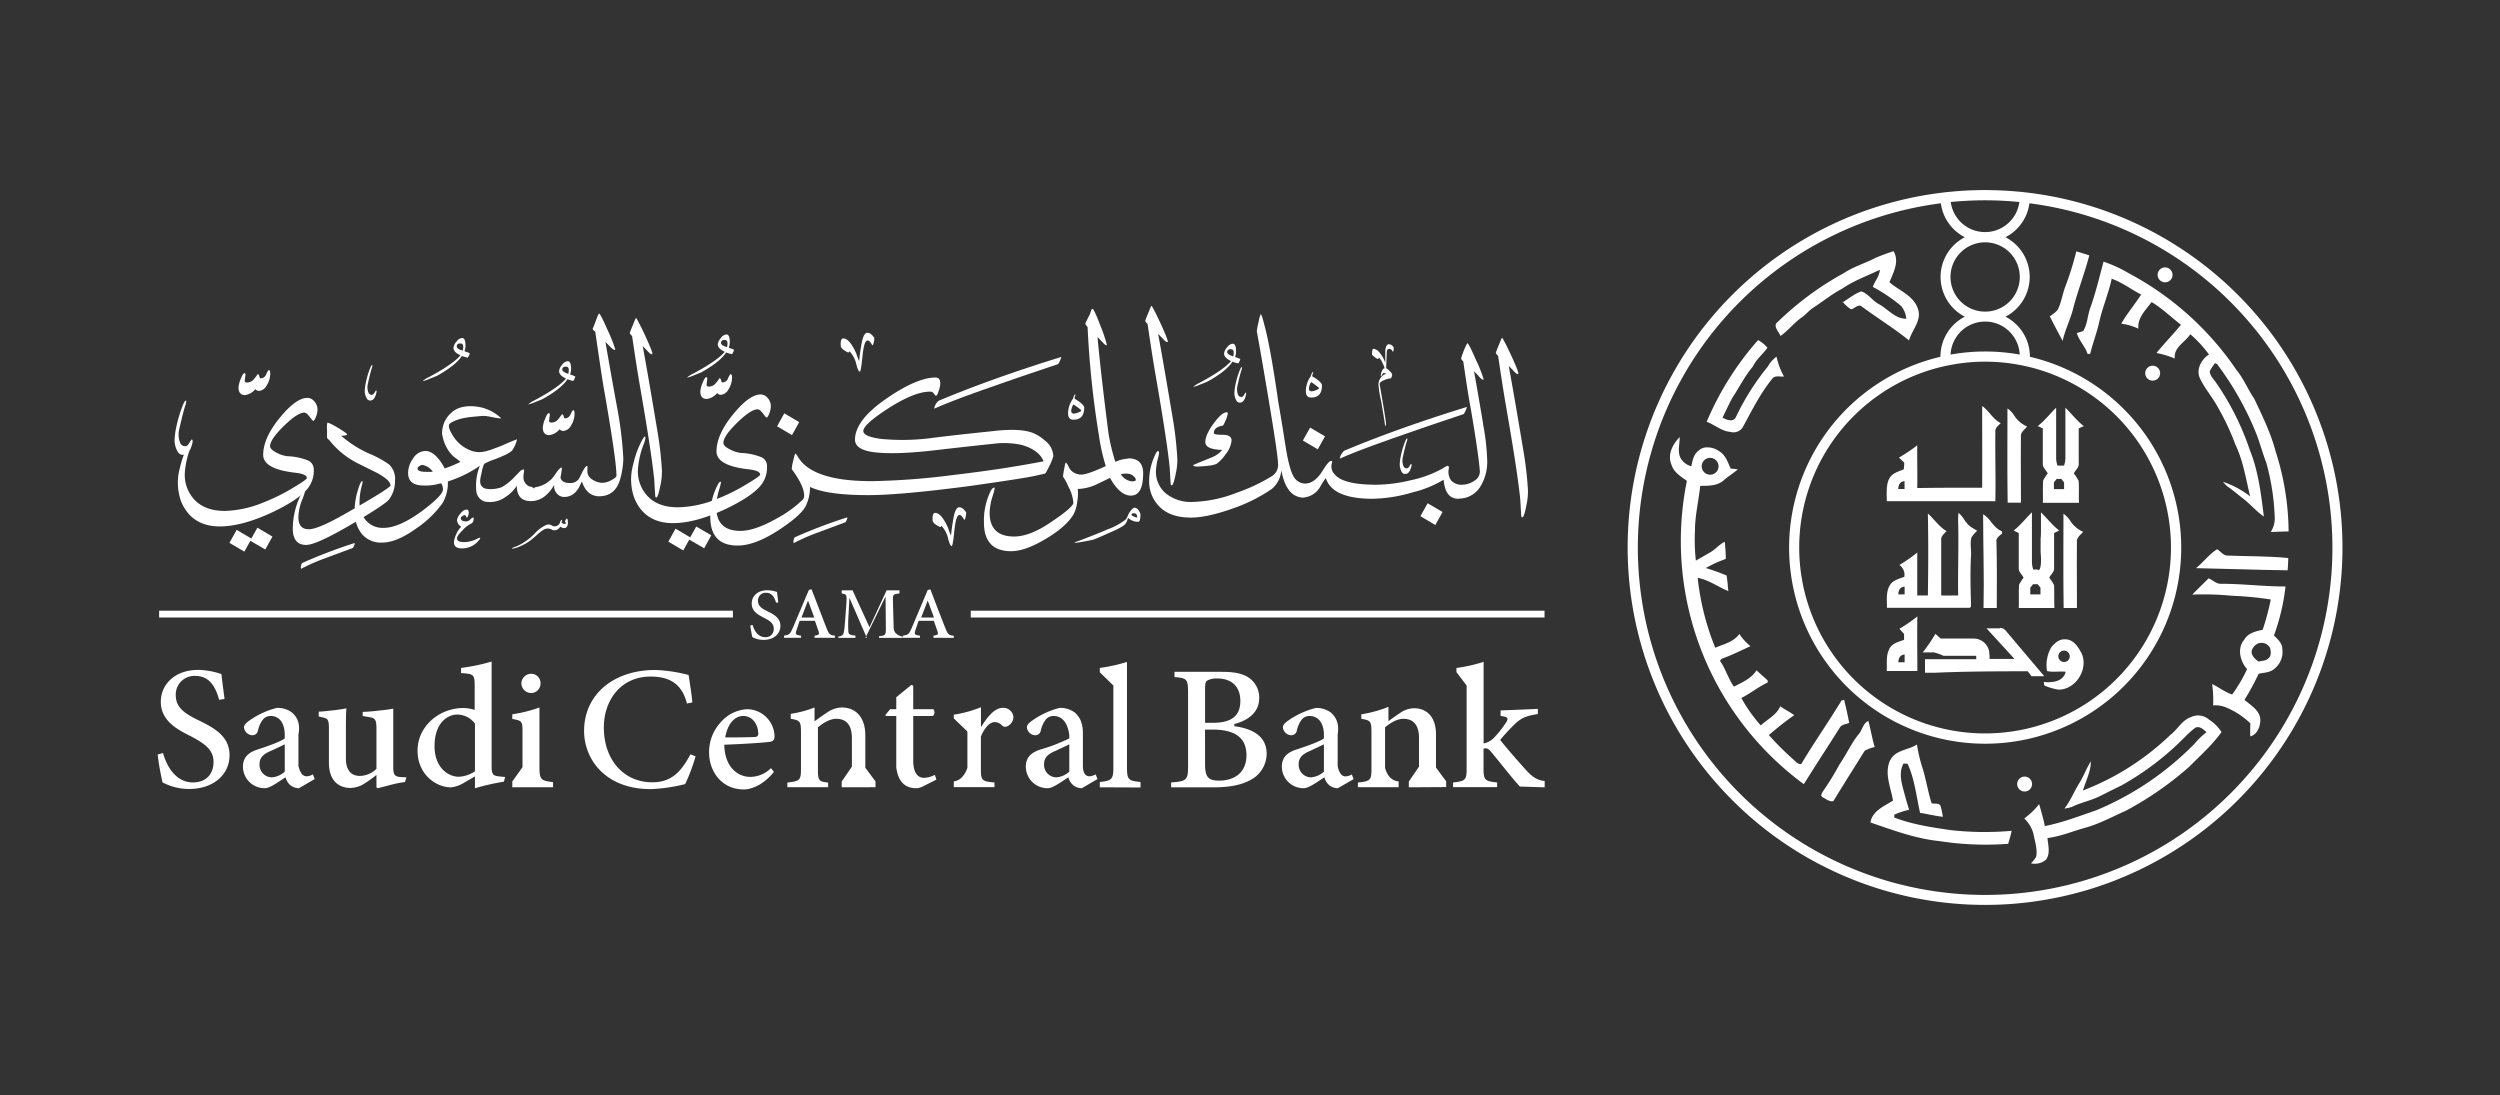<svg id="Layer_1" data-name="Layer 1" xmlns="http://www.w3.org/2000/svg" viewBox="0 0 671 294"><rect x="0" y="0" width="671" height="294" fill="#333333" stroke="none"/><defs><style>.cls-1{fill:#fff;}</style></defs><path class="cls-1" d="M58.82,187.84c-.83-3-2.31-6.42-6.35-6.42a5,5,0,0,0-5.3,5.11c0,3.3,2.21,4.91,6.13,6.8,4.08,2,8.31,4.2,8.31,9.37s-4.3,9.06-10.84,9.06A15,15,0,0,1,46,211a16.06,16.06,0,0,1-2.37-1,71.61,71.61,0,0,1-1.32-7.48l1.45-.41c.8,3,3.14,7.89,8,7.89,3.5,0,5.55-2.15,5.55-5.52s-2.56-5-6.22-6.94c-3.34-1.67-7.93-4-7.93-9.17,0-4.69,3.79-8.57,10.05-8.57a20.44,20.44,0,0,1,6.22,1.12c.19,1.67.42,3.59.84,6.67"/><path class="cls-1" d="M177.66,126.61a16.37,16.37,0,0,1-.39,3.56c-.43,2.24-.81,3.36-1.12,3.36s-.29-.46-.35-1.39c-.12-2-.19-3.09-.19-3.33q-.74-7.25-3.71-24.4-.85-4.75-2.25-14.23c-.46-.41-.66-.72-.58-.93.19-.56.53-1.39,1-2.51.35-.93.58-1.39.66-1.39s.92,1.48,2.32,4.48c1.54,3.33,2.22,5.07,2,5.22s-.6-.12-1.2-.77c-.18-.2-.62-.66-1.35-1.39q1.34,7.13,3.94,22.77a94.57,94.57,0,0,1,1.24,11"/><path class="cls-1" d="M106,128.75a8,8,0,0,1-1.74,5.49q-1.31,1.39-9.74,6.38c-6.38,3.75-10.5,5.64-12.34,5.64-2.4,0-3.6-1.48-3.6-4.48a21.11,21.11,0,0,1,1.9-8.43c.62-1.43,1-2.17,1.28-2.13s.15.91-.58,2.73a13.48,13.48,0,0,0-1.09,4.89c0,2.13.93,3.21,2.79,3.21s5.57-1.68,11.37-5.07c7-4,10.55-6.26,10.55-6.69,0-.94-1.16-2-3.52-3.32l-5.45-2.71A22.78,22.78,0,0,1,88.28,118c-.12,0-.29-.18-.5-.47,0-.12,0-.81,0-2.09a7,7,0,0,1,.08-2c.31,0,1.27.43,2.94,1.44s2.43,1.58,2.35,1.77-.58.27-1.58.31A29.68,29.68,0,0,0,99,121.71a27.64,27.64,0,0,1,5.42,2.94,5.3,5.3,0,0,1,1.62,4.1"/><path class="cls-1" d="M51.5,119.44c-.5,1.75-1.27,2.63-2.35,2.63a1.51,1.51,0,0,1-1.35-.67,6,6,0,0,1-.94-3.24,18.6,18.6,0,0,1,.43-3.41,34.61,34.61,0,0,1,1.79-6c.33-.82.6-1.22.79-1.22s.11.12.11.27a3.58,3.58,0,0,1-.29,1.17q-.52,1.62-1.55,6.1a6.06,6.06,0,0,0,.22,3.79,1.39,1.39,0,0,0,1.28.9,1.09,1.09,0,0,0,.85-.4c.13-.19.34-.49.61-.9s.25-.49.33-.49c.33,0,.37.49.07,1.5m33.72-9.58a5.26,5.26,0,0,1-.43,2c-.27.69-.5,1.06-.69,1.06s-.43-.37-1-1.1-1-1.11-1.45-1.11c-1.16,0-3,1.18-5.45,3.58s-3.71,4.2-3.71,5.44c0,.57.6,1.18,1.81,1.77a7.71,7.71,0,0,0,3,.93,15.84,15.84,0,0,1,5.53,1.2A2.61,2.61,0,0,1,84.22,126a7.71,7.71,0,0,1-1.55,5q-2.51,3.19-9.83,6.61c-5.29,2.44-9.91,3.68-13.84,3.68-5.06,0-8.55-2.25-10.4-6.73a14.87,14.87,0,0,1-.31-9,26.08,26.08,0,0,1,2.05-5.77c.62-1.23,1-1.81,1.2-1.73s.09.73-.35,2a22.58,22.58,0,0,0-1.59,7A9.72,9.72,0,0,0,52.08,134q2.84,3.13,8.24,3.13a28.59,28.59,0,0,0,10.2-2.2,51.51,51.51,0,0,0,8.36-4.14c2.32-1.39,3.48-2.21,3.48-2.48,0-.71-1-1.2-3.14-1.43q-8.58-1-8.58-4.79c0-3,1.49-6.35,4.49-10,2.88-3.52,5.33-5.3,7.38-5.3a2.42,2.42,0,0,1,1.9,1,3.23,3.23,0,0,1,.81,2.19M73.13,144l-1.93,3.48-4-2.32-1.62,2.9-4-2.36,1.94-3.48,3.94,2.32,1.63-2.9,4,2.36"/><path class="cls-1" d="M113.93,126.65c-1.24-.08-1.86-.39-1.86-.89a.88.88,0,0,1,.49-.66,1.6,1.6,0,0,1,.79-.31,4.28,4.28,0,0,1,2.82,1.82,13.35,13.35,0,0,1-2.24,0M165.75,110q-1.69-9.13-3.25-18.22l1.35,1.36c.66.62,1.05.87,1.2.77a.24.24,0,0,0,.08-.15,36.72,36.72,0,0,0-2-5.07q-2-4.53-2.32-4.53c-.12,0-.35.49-.7,1.43-.43,1.13-.73,2-1,2.56-.11.21.12.5.66.85q1.37,9.51,2.13,14.27,3.56,20.19,3.56,24.4c0,.31-.45.72-1.34,1.18a5.11,5.11,0,0,1-2.28.72,3.43,3.43,0,0,1-.56,0,5,5,0,0,1-2.28-.85,2.9,2.9,0,0,1-1-.95,2.47,2.47,0,0,1-.34-1.41q0-.34,0-.6a2.69,2.69,0,0,0,0-.68c-.28-.11-.7.39-1.28,1.43-.31.7-.66,1.39-1,2a2.73,2.73,0,0,1-2.56,1.12c-1.38,0-2.18-.53-2.38-1.46.1-.69.28-1.37.32-2.07.08-.37.07-.57-.07-.6s-.65.32-1.2,1.12-.94,1.36-1.32,1.83a4.59,4.59,0,0,1-.41.36,7.58,7.58,0,0,1-3.84,1.92.56.56,0,0,0-.56.37h-.07a1.44,1.44,0,0,0-.89-.48l-.28-.05a2.65,2.65,0,0,1-1.63-2.45,9,9,0,0,1,.15-1.5c.06-.37,0-.58-.15-.62s-.49.12-.89.46l-1.45,1.5-.65.67c-.27.24-.54.49-.82.72s-.42.35-.64.51a10.88,10.88,0,0,1-1.15.76,3.14,3.14,0,0,1-.81.33,9.31,9.31,0,0,1-2.29.33,7.61,7.61,0,0,1-1.35-.11,1.89,1.89,0,0,1-1.55-1.67,5.31,5.31,0,0,1,.15-1.6c.19-.78.31-1.58.53-2.35a6.74,6.74,0,0,1,.39-1.06,17.86,17.86,0,0,1,2.41-1.07,32.11,32.11,0,0,0,3-1.22,8.77,8.77,0,0,0,1.92-1.12,2.13,2.13,0,0,0,.41-.56,8.08,8.08,0,0,0,1.07-2.6c-2,.66-3.82,1.7-5.81,2.34a18.57,18.57,0,0,1-2.79.91l-.05,0a6.15,6.15,0,0,1-3.45-.14,9.56,9.56,0,0,1-5.35-4.51c-.14-.23-.28-.47-.41-.71-.3-.69-.8-1.73,0-2.26,2.4-1.49,5.33-1.62,8.07-1.87,1.9-.25,3.69.62,5.57.62a11.62,11.62,0,0,0-6.71-3.18c-2.35-.29-5,0-6.74,1.7a7.2,7.2,0,0,0-2.42,4.89,3.17,3.17,0,0,0,0,.87,11.74,11.74,0,0,0,.65,2.37,9.67,9.67,0,0,0,.64,1.34,9,9,0,0,0,1.6,2.09c.65.55,1.37,1,2,1.59a32.85,32.85,0,0,1-4.21,1.76,14.33,14.33,0,0,0-1-1.69c-1.3-1.9-2.63-2.89-4-3a4,4,0,0,0-3.48,2,6.72,6.72,0,0,0-1.35,3.9q0,3.38,4.18,3.37a14.13,14.13,0,0,0,4.68-.62,2.93,2.93,0,0,1,.5,1.7c0,1.05-1.86,2.94-5.57,5.73-4.08,3-7.54,4.56-10.36,4.56a5.93,5.93,0,0,1-4.74-2,7.41,7.41,0,0,1-1.72-5,15.74,15.74,0,0,1,.43-3.56c.28-1.2.42-1.78.42-1.78s0-.17-.08-.19c-.31-.08-.73.75-1.23,2.47a18.72,18.72,0,0,0-.86,5.5,9.53,9.53,0,0,0,1.78,6,6.66,6.66,0,0,0,5.61,2.51q3.91,0,9.2-3.83a27.45,27.45,0,0,0,7-6.76,10.55,10.55,0,0,0,1.43-5.82,31.67,31.67,0,0,0,8.6-4.21,14.44,14.44,0,0,0-.92,7.17,3.37,3.37,0,0,0,2.08,2.4,7,7,0,0,0,4.62-.54,4.34,4.34,0,0,0,1-.6,9.53,9.53,0,0,0,3.13-3.08c0,2.77,1.27,4.14,3.78,4.14s4.57-1.46,6.27-4.37a2.87,2.87,0,0,0,.64,2.26,2.59,2.59,0,0,0,1.23.87,2.63,2.63,0,0,0,.8.12c2.13,0,3.67-1.37,4.68-4.1.06,0,.19.27.38.76v0a7.07,7.07,0,0,0,.82,1.43,4.28,4.28,0,0,0,3.48,1.73s0,0,0,.5h0c0-.49,0-.5,0-.5,3,0,4.89-1.64,5.73-4.83a21.72,21.72,0,0,0,.78-5.3A101.44,101.44,0,0,0,165.75,110"/><path class="cls-1" d="M100.93,105.78c-.32,1.14-.83,1.72-1.53,1.72a1,1,0,0,1-.88-.44,3.94,3.94,0,0,1-.62-2.12,11.38,11.38,0,0,1,.29-2.23,21.62,21.62,0,0,1,1.17-3.94c.21-.53.39-.8.51-.8s.07.08.07.18a2.48,2.48,0,0,1-.18.76q-.35,1.07-1,4a4,4,0,0,0,.14,2.48.92.92,0,0,0,.84.58.68.68,0,0,0,.55-.26l.41-.58c.08-.22.16-.32.21-.32.21,0,.24.32,0,1"/><path class="cls-1" d="M95.18,145.75c.07.12,0,.37-.14.74a1.69,1.69,0,0,1-.38.6l-7.22,2.68a52.63,52.63,0,0,0-6.63,2.91,1.56,1.56,0,0,1,0-.88,1.16,1.16,0,0,1,.3-.69,135.39,135.39,0,0,1,14.07-5.36"/><path class="cls-1" d="M126.07,94.86a2.13,2.13,0,0,1-.25.65c-.17.32-.26.48-.31.48a6.83,6.83,0,0,1-1.54-.46c-1.07,1.67-3.29,3.45-6.63,5.31-.28.14-1,.42-2.11.86a8.41,8.41,0,0,1-1.8.6,7.48,7.48,0,0,1,1.76-1.13c4.16-2.22,7-4.16,8.4-5.81-1.24-.56-1.88-1.24-1.88-2a2.93,2.93,0,0,1,.8-1.65,2.11,2.11,0,0,1,1.52-1c.6,0,.91.67.91,2a4.61,4.61,0,0,1-.28,1.57q1.41.45,1.41.57m-1.88-.74c.31-1.28.11-1.93-.6-1.93s-1,.27-1,.8.53.76,1.57,1.13"/><path class="cls-1" d="M154.4,101.11a2,2,0,0,1-.24.64c-.17.32-.27.49-.31.49a6.42,6.42,0,0,1-1.54-.47c-1.07,1.68-3.29,3.45-6.63,5.31-.28.14-1,.43-2.11.87a8.68,8.68,0,0,1-1.8.59,7.48,7.48,0,0,1,1.76-1.13c4.16-2.21,7-4.16,8.39-5.81-1.23-.56-1.86-1.24-1.86-2a2.89,2.89,0,0,1,.79-1.66,2.13,2.13,0,0,1,1.52-1c.6,0,.91.68.91,2a4.61,4.61,0,0,1-.28,1.57c.94.3,1.4.5,1.4.58m-1.87-.75c.31-1.28.11-1.93-.61-1.93s-1,.27-1,.81c0,.38.53.75,1.57,1.12"/><path class="cls-1" d="M152.43,140.24c0,1-.37,1.5-1.1,1.5a1.05,1.05,0,0,1-.75-.3c-.11-.09-.22-.07-.32.08a1.69,1.69,0,0,1-1.5.8,1.06,1.06,0,0,1-.65-.18,2.26,2.26,0,0,0-2.17,0,13,13,0,0,0-1.94,1.55L142.45,145a13.12,13.12,0,0,1-3,1.69,7,7,0,0,1-1.9.57c-.08,0-.14,0-.14-.09a1.76,1.76,0,0,1,.49-.26,14.83,14.83,0,0,0,1.81-.8,16.14,16.14,0,0,0,3.71-2.82,9.74,9.74,0,0,1,2.82-2.21,1.72,1.72,0,0,1,1.82-.08,1.19,1.19,0,0,0,.74.26,1.5,1.5,0,0,0,1.51-1.06c.13-.43.31-.66.52-.66.06,0,.08.07,0,.22-.09.32-.11.5,0,.57a.77.77,0,0,0,.89.23c.26-.06.29-.18.08-.36s-.18-.22-.08-.4c.17-.41.28-.61.34-.61.24,0,.36.33.36,1"/><path class="cls-1" d="M72.53,100.07a5.9,5.9,0,0,1-1,3.46,2.57,2.57,0,0,1-2,1.39,1.3,1.3,0,0,1-1-.48,4.32,4.32,0,0,1-2.75,1.6c-1.17,0-1.76-.68-1.76-2.05a7,7,0,0,1,.59-2.28c.39-1,.72-1.55,1-1.55s.31.21.25.64c-.11.93-.17,1.41-.17,1.41,0,.3.23.46.71.46a2.42,2.42,0,0,0,1.91-1.12,5.38,5.38,0,0,0,.8-1.11c.25,0,.42.18.5.56s.19.55.37.55a1.64,1.64,0,0,0,1.48-1.11,4.74,4.74,0,0,1,.64-1.12c.27,0,.41.25.41.75"/><path class="cls-1" d="M154.21,110.82a5.93,5.93,0,0,1-1,3.47,2.53,2.53,0,0,1-2,1.38,1.29,1.29,0,0,1-1-.47,4.4,4.4,0,0,1-2.76,1.59c-1.16,0-1.76-.68-1.76-2.05a6.86,6.86,0,0,1,.6-2.28c.38-1,.71-1.55,1-1.55s.31.21.25.64c-.11.93-.17,1.41-.17,1.41,0,.3.23.46.71.46A2.44,2.44,0,0,0,150,112.3c.58-.73.85-1.12.79-1.12.25,0,.42.19.5.57s.19.55.37.55a1.66,1.66,0,0,0,1.49-1.12,4.58,4.58,0,0,1,.63-1.11c.27,0,.41.25.41.75"/><path class="cls-1" d="M128.7,144.8a5.77,5.77,0,0,1-4.78,2.39c-1.39,0-2.09-.58-2.09-1.64a6,6,0,0,1,.63-2.17,5.66,5.66,0,0,1,1.34-2,2.35,2.35,0,0,1-1.15-1.7,3.32,3.32,0,0,1,.88-1.79c.6-.74,1.14-1.12,1.65-1.12s.63.31.63.94a2.26,2.26,0,0,1-.18.77c-.11.29-.23.46-.34.46a.47.47,0,0,1-.17-.27.47.47,0,0,0-.46-.41,1.22,1.22,0,0,0-.58.28c-.26.17-.41.35-.41.53,0,.58.54.88,1.62.88a2,2,0,0,0,1-.6c.31-.31.55-.46.75-.41s.1.36-.06,1.09a1.42,1.42,0,0,1-.57.54,7,7,0,0,0-2.31,1.83c-1,.95-1.44,1.65-1.44,2.11,0,.66.65,1,2,1a8.39,8.39,0,0,0,3.74-1.08c.23-.08.38-.11.46-.06s0,.23-.16.46"/><path class="cls-1" d="M316,123.35a16.19,16.19,0,0,1-.38,3.55c-.43,2.25-.81,3.37-1.13,3.37s-.29-.47-.34-1.39c-.12-2-.2-3.1-.2-3.33q-.72-7.24-3.71-24.4c-.56-3.18-1.31-7.91-2.24-14.23-.47-.41-.66-.72-.58-.93.19-.56.52-1.4,1-2.52.34-.92.57-1.39.65-1.39s.93,1.49,2.32,4.49q2.32,5,2,5.22c-.19.11-.6-.12-1.19-.78-.18-.19-.62-.65-1.36-1.39q1.33,7.14,3.95,22.78A93.56,93.56,0,0,1,316,123.35"/><path class="cls-1" d="M303.84,129.2a4,4,0,0,1-3-1.9,4.68,4.68,0,0,1,2.32-.08,2.27,2.27,0,0,1,1.12.62,1.49,1.49,0,0,1,.58.93c0,.29-.33.43-1,.43m-1-6.11a9.68,9.68,0,0,0-3.5.87,53.08,53.08,0,0,1-1.85-7.72q-2.06-16.12-2.94-25.8c.7.74,1.13,1.17,1.28,1.32.58.7,1,1,1.2.89v-.23a40.52,40.52,0,0,0-1.7-5c-1.14-3-1.86-4.53-2.13-4.53s-.35.49-.69,1.43c-.31.59-.72,1.4-1.2,2.44-.06.24.15.56.58,1a251,251,0,0,0,3.05,29.16,52.75,52.75,0,0,0,1.83,8.18v0c-3.31,1.53-5.49,2.28-6.57,2.28a1.27,1.27,0,0,0-.28,0,4,4,0,0,1-2.35-1,4.07,4.07,0,0,1-.85-1.28c-.31-.61-.54-.92-.66-.92s-.27.58-.46,1.74a19.56,19.56,0,0,0-.31,2,13.5,13.5,0,0,1,1.39,2.57,10.88,10.88,0,0,1,1.39,4.46c0,.76-2,2.52-6.11,5.26Q276.4,144,272.2,144c-4.39,0-6.58-2.13-6.58-6.35a15.62,15.62,0,0,1,.81-4.52,12.8,12.8,0,0,0,.55-2.2c-.27-.16-.58.07-1,.69a18,18,0,0,0-1.89,8.58c0,5.17,2.43,7.74,7.3,7.74,2.54,0,5.65-1.12,9.32-3.32s6.06-4.3,7.39-6.5a9,9,0,0,0,1-3.31,12.43,12.43,0,0,0,.17-3.57,12.86,12.86,0,0,0,4.79-1.11l3.87-1.86q2.64,4.75,5.61,4.75c2.2,0,3.28-2,3.28-6,0-2.67-1.35-4-4-4"/><path class="cls-1" d="M214.5,113.3l-4-2.36-1.93,3.48,4,2.36Z"/><path class="cls-1" d="M280.54,118.34a10.55,10.55,0,0,0-3.48-2.2c-2.33-.85-6-1-11-.38q-11.13,1.15-16.7,1.89a60.46,60.46,0,0,1-12.92.15c-3.15-.42-4.72-1.12-4.72-2.12s1.59-2.56,4.72-4.76q8.44-5.81,13.15-5.8a1.08,1.08,0,0,1,.89.31,5.18,5.18,0,0,0,.7.81c.23,0,.5-.44.77-1.32a6.88,6.88,0,0,0,.42-2c0-1.07-.42-1.59-1.27-1.59q-5,0-13.23,5.68c-5.61,3.87-8.39,7.55-8.39,11,0,1.85,1.82,3,5.41,3.4s8.53.27,15.13-.46q11.94-1.37,16.47-1.82a22.24,22.24,0,0,1,7.81.31c3.08.91,5,2.36,5.8,4.37q-11,2.14-24.52,3.71A192,192,0,0,1,234,129.14h-.1q-15.87,0-19.72-6.5c-.37-.6-.6-.89-.7-.89s-.31.68-.6,2a9.82,9.82,0,0,0-.37,2.18c2.23,3,3.33,5.34,3.33,7.12a1.5,1.5,0,0,1-.46,1.12,30.54,30.54,0,0,1-6.5,4.76c-4.14,2.38-7.5,3.56-10.13,3.56-4.33,0-6.5-2.13-6.5-6.35a17.7,17.7,0,0,1,.7-4.52,12.65,12.65,0,0,0,.58-2.28c-.3-.12-.58.15-.89.77a17.56,17.56,0,0,0-2,8.59c0,5.16,2.46,7.73,7.35,7.73q4.76,0,11.41-4.41c4-2.67,6.31-4.83,7-6.49a11.53,11.53,0,0,0,1-4.84q4.6,2.21,15.66,2.2h0q8.67,0,27.11-2.43c10.28-1.45,16.34-2.4,18.14-2.86.75-.16,1.46-.31,2.12-.47.16,0,.58-.73,1.28-2.18a13.81,13.81,0,0,0,1-2.5,5.51,5.51,0,0,0-2.16-4.14"/><path class="cls-1" d="M190.91,143.68,189,147.16,185,144.84l-1.62,2.9-4-2.36,1.93-3.48,3.94,2.32,1.63-2.9"/><path class="cls-1" d="M206.89,109a5.39,5.39,0,0,1-.42,2c-.27.7-.51,1.06-.7,1.06s-.42-.36-1-1.1-1-1.1-1.45-1.1c-1.16,0-3,1.18-5.45,3.58s-3.71,4.19-3.71,5.43c0,.58.6,1.18,1.82,1.78a8,8,0,0,0,3,.93,15.78,15.78,0,0,1,5.53,1.2,2.6,2.6,0,0,1,1.36,2.35,7.76,7.76,0,0,1-1.55,5c-1.66,2.12-5,4.33-9.83,6.61-5.29,2.43-9.91,3.67-13.84,3.67-5.06,0-8.55-2.24-10.4-6.73a14.87,14.87,0,0,1-.31-9,25.82,25.82,0,0,1,2-5.76c.62-1.24,1-1.82,1.2-1.74s.1.73-.35,2a22.85,22.85,0,0,0-1.58,7,9.73,9.73,0,0,0,2.47,6.84q2.83,3.13,8.24,3.14A28.72,28.72,0,0,0,192.2,134a50.22,50.22,0,0,0,8.35-4.14c2.32-1.39,3.48-2.2,3.48-2.47,0-.72-1.05-1.2-3.13-1.43-5.73-.64-8.59-2.25-8.59-4.8,0-3,1.49-6.34,4.49-10,2.88-3.51,5.33-5.29,7.38-5.29a2.42,2.42,0,0,1,1.9,1,3.2,3.2,0,0,1,.81,2.18"/><path class="cls-1" d="M284.84,95.84a4.28,4.28,0,0,1-.36,1q-.37.85-.6.93c-6.95,2.33-12.46,4.2-16.53,5.65q-11.6,4-16.58,6.27a2.37,2.37,0,0,1,.43-1.26,2.88,2.88,0,0,1,.79-.89q14.31-6,32.85-11.73"/><path class="cls-1" d="M227.4,138.86c.06.11,0,.37-.15.74a1.61,1.61,0,0,1-.38.59l-7.22,2.69a51.18,51.18,0,0,0-6.62,2.9,1.47,1.47,0,0,1,0-.88,1.28,1.28,0,0,1,.29-.69,135.62,135.62,0,0,1,14.08-5.35"/><path class="cls-1" d="M306.07,138.48c0,1-.19,1.57-.57,1.57a4.08,4.08,0,0,1-2.75-1.05,4,4,0,0,1-.77,1.7q-.74.84-4.71,2.51c-2.18,1-3.47,1.52-3.89,1.65-1.76.38-3.29.65-4.57.82h-.29c-.06,0-.09-.06,0-.1s.08-.11.26-.15c.46-.13,1.67-.59,3.65-1.37q3.36-1.31,4.89-2a17.81,17.81,0,0,0,4.63-2.47,2.79,2.79,0,0,0,.69-1,4.37,4.37,0,0,1,.84-1.51c.41-.54.77-.81,1.07-.81a1.35,1.35,0,0,1,1.06.71,2.42,2.42,0,0,1,.51,1.45m-.9.49c0-.77-.28-1.16-.83-1.16s-.69.16-.69.47c0,.06.18.19.55.37a3.13,3.13,0,0,0,1,.32"/><path class="cls-1" d="M197,93.92a1.81,1.81,0,0,1-.25.65q-.24.48-.3.48a6.83,6.83,0,0,1-1.54-.46c-1.07,1.67-3.29,3.45-6.63,5.31-.28.14-1,.42-2.11.87a8.68,8.68,0,0,1-1.8.59,7.48,7.48,0,0,1,1.76-1.13c4.15-2.22,7-4.16,8.4-5.81-1.24-.56-1.88-1.24-1.88-2a2.93,2.93,0,0,1,.8-1.65,2.1,2.1,0,0,1,1.52-1c.6,0,.9.67.9,2a4.59,4.59,0,0,1-.27,1.57c.93.3,1.4.49,1.4.57m-1.87-.74c.3-1.28.11-1.93-.6-1.93s-1,.27-1,.8.52.76,1.57,1.13"/><path class="cls-1" d="M196.48,101.12a5.92,5.92,0,0,1-1,3.46,2.57,2.57,0,0,1-2,1.39,1.28,1.28,0,0,1-1-.48,4.33,4.33,0,0,1-2.76,1.59c-1.16,0-1.75-.68-1.75-2a6.94,6.94,0,0,1,.59-2.27c.39-1,.72-1.55,1-1.55s.31.2.25.63c-.11.94-.17,1.41-.17,1.41,0,.3.23.46.71.46a2.4,2.4,0,0,0,1.91-1.11,5.22,5.22,0,0,0,.8-1.12c.25,0,.42.18.5.57s.19.55.36.55a1.66,1.66,0,0,0,1.49-1.12,4.74,4.74,0,0,1,.64-1.12c.27,0,.41.25.41.76"/><path class="cls-1" d="M234.56,90.47c.14.16.14.55,0,1.2s-.23,1-.41,1c0,0-.14-.2-.42-.63s-.55-.65-.88-.65c-.63,0-1.08,1.39-1.36,4.22s-.52,4.19-.75,4.14-.55-.61-.88-1.87a7.38,7.38,0,0,0-1.85-3.6,1.06,1.06,0,0,1-.2.31c-.13.06-.5-.1-1.13-.51s-.93-.76-1-1.08c-.13-1.45.09-2.17.68-2.17,1.08,0,2.25,1.31,3.48,4.09a14.23,14.23,0,0,0,.75,2q.19-2,.54-4c.37-2.45.93-3.66,1.7-3.6.58,0,1.15.39,1.71,1.21"/><path class="cls-1" d="M259.22,137.31c.13.16.13.55,0,1.2s-.23,1-.41,1l-.42-.63c-.26-.43-.55-.65-.88-.65-.63,0-1.08,1.4-1.36,4.22s-.52,4.19-.75,4.13-.55-.6-.89-1.86a7.37,7.37,0,0,0-1.84-3.61,1,1,0,0,1-.2.32c-.13.06-.5-.1-1.13-.51s-.93-.77-1-1.08c-.13-1.45.08-2.18.68-2.18,1.08,0,2.25,1.32,3.47,4.1a14.89,14.89,0,0,0,.76,2c.13-1.33.31-2.66.54-4,.37-2.45.93-3.66,1.7-3.6.58,0,1.15.39,1.71,1.21"/><path class="cls-1" d="M291,109.41c0,2.15-.95,3.24-2.88,3.24-1,0-1.45-.58-1.45-1.79A6.86,6.86,0,0,1,288,107c.22-.74.41-1.11.54-1.11s.17.09.07.29a2,2,0,0,0-.2.82q2.61,1.56,2.61,2.46m-.82.69c0-.08-.33-.37-1-.85a10.75,10.75,0,0,0-1.06-.73q-.13,0-.39.69a3.64,3.64,0,0,0-.23,1,.66.66,0,0,0,.75.75,3.9,3.9,0,0,0,1.13-.3c.53-.2.8-.38.8-.52"/><path class="cls-1" d="M410.1,131.93a16.3,16.3,0,0,1-.39,3.56c-.42,2.25-.81,3.37-1.12,3.37s-.29-.46-.35-1.39c-.11-2-.19-3.1-.19-3.33q-.72-7.24-3.71-24.4c-.56-3.17-1.32-7.91-2.25-14.23-.46-.41-.65-.72-.58-.93.2-.56.53-1.39,1-2.52.35-.92.58-1.39.66-1.39s.93,1.49,2.32,4.49q2.32,5,2,5.22c-.19.12-.6-.12-1.2-.77-.17-.2-.62-.66-1.35-1.4q1.33,7.14,3.94,22.78a94.7,94.7,0,0,1,1.24,10.94"/><path class="cls-1" d="M355.63,117.12l-4-2.35-1.94,3.47,4,2.36Z"/><path class="cls-1" d="M381.24,138.55l4,2.36,1.94-3.48-4-2.36Z"/><path class="cls-1" d="M398.07,113.76q-1.17-7-2.44-14.11c.75.75,1.2,1.23,1.35,1.43.58.66,1,.91,1.2.81v-.15a33.69,33.69,0,0,0-2-5.07c-1.31-3-2.09-4.52-2.28-4.52s-.43.63-1,1.89c-.36,1-.6,1.62-.69,2s.13.54.54,1c.85,5.92,1.54,10.21,2.05,12.92q2,11.66,2.4,16.55a2.91,2.91,0,0,1-1.59,2.59,5.79,5.79,0,0,1-3.09,1,.47.47,0,0,0-.17,0,3.67,3.67,0,0,1-2.9-1.2,4,4,0,0,1-.58-3.17c.06-.47-.06-.7-.31-.7a4.5,4.5,0,0,0-1.35.7,30.16,30.16,0,0,1-8.59,3.17,40.45,40.45,0,0,1-9.32,1.2c-5.91,0-9.61-.95-11.1-2.82a3,3,0,0,1-.69-3.06c.13-.35,0-.51-.23-.51-.45,0-1.16.82-2.17,2.44-1.47,2.44-3.09,3.64-4.83,3.64l-.19,0a3.65,3.65,0,0,1-2.77-1.69c-.83-1.31-1.57-4-2.21-7.93q-1.28-8.18-2-12.18Q341,93.21,339.37,87.27c-.5-2-.81-2.94-1-2.94a9.38,9.38,0,0,0-.57,2.11,19.82,19.82,0,0,0-.48,2.49c0-.15,1,5.32,2.86,16.4s2.86,17.56,2.86,19.42a3.49,3.49,0,0,1-1.74,3.09,47.4,47.4,0,0,1-9.35,4.4,35,35,0,0,1-11.8,2.48,10.67,10.67,0,0,1-7.25-2.3,7.57,7.57,0,0,1-2.65-6,17,17,0,0,1,.54-3.4c.35-1.21.39-1.85.16-1.89-.27-.2-.61.21-1,1.16a16.19,16.19,0,0,0-1.51,6.57,9.5,9.5,0,0,0,2.79,7.16q2.89,2.9,8.39,2.9c3,0,6.82-.85,11.48-2.52a43.3,43.3,0,0,0,10.21-5.14,7.13,7.13,0,0,0,2.59-5.07c.84,4.51,2.58,6.92,5.22,7.3a.51.51,0,0,0,.22.06l.26,0h.26a1.49,1.49,0,0,0,.43-.07,5.65,5.65,0,0,0,4.11-2.94,21.22,21.22,0,0,1,1.44-2.24q1.74,5.56,12.52,5.57h0a39.79,39.79,0,0,0,10.87-1.75,29.27,29.27,0,0,0,8.24-3.36c.28,3.4,1.6,5.11,3.94,5.11a2.2,2.2,0,0,0,.37-.05,6.71,6.71,0,0,0,5.56-3.24,12.63,12.63,0,0,0,1.82-7.12,61,61,0,0,0-1.12-9.67"/><path class="cls-1" d="M321,125.24c3.09-.11,5-.38,5.64-.83a10.61,10.61,0,0,0,2.32-2.49,6.79,6.79,0,0,0,1.59-3.71c0-1-.79-1.51-2.38-1.51s-2.38-.16-2.38-.47c0-1.06.82-1.72,2.4-2,.16-.06.42-.54.79-1.47a6,6,0,0,0,.56-1.86c0-.15-.11-.23-.34-.23-.84,0-2,1-3.47,3s-2.22,3.69-2.22,5,1.51,2,4.53,2.09a7.2,7.2,0,0,1-3.1,2.12c-1.31.53-2.67,1.08-4.06,1.66-.43.16-.62.3-.62.39s.25.27.74.23"/><path class="cls-1" d="M334.34,106.34c-.32,1.14-.83,1.72-1.54,1.72a1,1,0,0,1-.88-.43,4,4,0,0,1-.61-2.12,12,12,0,0,1,.28-2.23,23.07,23.07,0,0,1,1.17-3.94c.22-.54.39-.8.52-.8s.07.08.07.18a2.4,2.4,0,0,1-.19.76c-.23.71-.57,2-1,4a4,4,0,0,0,.14,2.48.91.91,0,0,0,.84.59.69.69,0,0,0,.55-.26c.09-.12.22-.32.4-.59s.16-.32.21-.32c.22,0,.25.32,0,1"/><path class="cls-1" d="M378.72,125.49c-.32,1.14-.83,1.72-1.54,1.72a1,1,0,0,1-.88-.43,4,4,0,0,1-.61-2.13,12,12,0,0,1,.28-2.22,22.2,22.2,0,0,1,1.17-3.94c.21-.54.39-.8.52-.8s.07.07.07.17a2.39,2.39,0,0,1-.19.77c-.23.7-.57,2-1,4a4,4,0,0,0,.15,2.48.91.91,0,0,0,.84.59.7.7,0,0,0,.55-.26l.4-.59c.09-.21.16-.32.21-.32.22,0,.24.32.05,1"/><path class="cls-1" d="M393.71,109.25a4.56,4.56,0,0,1-.37,1c-.24.57-.44.89-.6.93q-10.41,3.48-16.53,5.65-11.58,4-16.58,6.27a2.42,2.42,0,0,1,.44-1.26,2.75,2.75,0,0,1,.78-.89q14.31-6,32.86-11.73"/><path class="cls-1" d="M332.89,96.4a1.88,1.88,0,0,1-.25.65q-.24.48-.3.48a6.42,6.42,0,0,1-1.54-.47c-1.07,1.68-3.29,3.46-6.64,5.32-.27.13-1,.42-2.1.86a8.2,8.2,0,0,1-1.81.6,7.34,7.34,0,0,1,1.77-1.13c4.15-2.22,7-4.16,8.39-5.81-1.24-.57-1.87-1.24-1.87-2a2.86,2.86,0,0,1,.8-1.65,2.1,2.1,0,0,1,1.51-1c.61,0,.91.67.91,2a4.51,4.51,0,0,1-.27,1.57c.93.31,1.4.5,1.4.58M331,95.66c.3-1.28.11-1.93-.61-1.93s-1,.26-1,.8c0,.39.52.76,1.57,1.13"/><path class="cls-1" d="M374,93.11c.09.11.09.46,0,1.08-.06.24-.16.25-.31,0a.91.91,0,0,0-.79-.55c-.45,0-.69.32-.69,1-.05,1.19-.11,2.6-.17,4.22.14,0,.44.22.89.67a2.94,2.94,0,0,1,.71.88,1.41,1.41,0,0,1-.11.71q-.15.42-.24.42a6,6,0,0,0-2,.59c-.69.32-1,.64-1,.94q1.69,9.67,1.7,10.55c0,.44,0,.66-.13.66s-.1-.15-.14-.34c-.2-1.44-.56-3.5-1-6.19a30.07,30.07,0,0,1-.74-4.47,3.08,3.08,0,0,1,.69-2,2.32,2.32,0,0,1,1.41-.93,1,1,0,0,0-.67-.21c-.2,0-.35.15-.47.44s-.2.43-.27.43-.05-.07-.05-.26a2.83,2.83,0,0,1,.27-1.13c.2-.5.45-.76.74-.76a5,5,0,0,0-.56-1.4,3.9,3.9,0,0,0-1-1.52c-.06.28-.12.44-.18.44a2.63,2.63,0,0,1-.92-.54c-.49-.35-.73-.6-.73-.75,0-1,.13-1.47.42-1.47a2.32,2.32,0,0,1,1.54.92,8.89,8.89,0,0,1,1.61,2.82v-.06c0-.58,0-1.52,0-2.87s.45-2.05,1-2.05a1.67,1.67,0,0,1,1.18.76"/><path class="cls-1" d="M354.82,103.47q0,3.23-2.89,3.23c-1,0-1.44-.58-1.44-1.79A6.84,6.84,0,0,1,351.8,101c.22-.74.4-1.11.53-1.11s.17.09.07.29a2.17,2.17,0,0,0-.2.82c1.74,1,2.62,1.86,2.62,2.47m-.82.69c0-.09-.34-.37-1-.86a9.49,9.49,0,0,0-1.06-.72c-.08,0-.22.22-.39.69a3.69,3.69,0,0,0-.23,1,.67.67,0,0,0,.75.76,3.9,3.9,0,0,0,1.13-.3c.54-.21.81-.39.81-.52"/><path class="cls-1" d="M260.55,165.74h154v-1.83h-154Z"/><path class="cls-1" d="M42.71,165.74h154v-1.83h-154Z"/><path class="cls-1" d="M208.29,161.78c-.34-1.26-1-2.68-2.65-2.68a2.06,2.06,0,0,0-2.2,2.13c0,1.38.92,2.05,2.55,2.84s3.47,1.75,3.47,3.91-1.79,3.77-4.52,3.77a6.3,6.3,0,0,1-2-.32,5.6,5.6,0,0,1-1-.42,27.73,27.73,0,0,1-.55-3.12l.6-.17c.34,1.25,1.32,3.29,3.36,3.29a2.13,2.13,0,0,0,2.32-2.3c0-1.42-1.07-2.09-2.6-2.89s-3.31-1.67-3.31-3.83c0-2,1.58-3.57,4.19-3.57a8.6,8.6,0,0,1,2.6.47c.08.69.17,1.5.35,2.78"/><path class="cls-1" d="M216.87,161.18h0c-.6,1.51-1.19,3.08-1.75,4.56h3.43Zm1.75,10v-.56c1.19-.18,1.35-.35,1.1-1.13s-.61-1.75-1-2.87h-4.09c-.32.89-.58,1.65-.82,2.42-.41,1.19-.26,1.42,1.19,1.58v.56h-4.56v-.57c1.33-.2,1.62-.33,2.35-2.07l4.32-10.21.71-.17c1.32,3.46,2.65,6.94,4,10.38.66,1.72.95,1.94,2.28,2.07v.57"/><path class="cls-1" d="M235.94,171.21v-.46c1.76-.16,1.85-.3,1.82-2.42l-.07-8.06h-.09l-5.33,10.94h.39l-4.75-10.94H228l-.31,5.72a33.06,33.06,0,0,0,0,3.36c0,1,.53,1.1,1.91,1.24v.62H225v-.36c.93-.11,1.32-.39,1.48-1.16s.23-1.53.39-3.63l.29-3.93c.18-2.55.06-2.65-1.25-2.83v-.86h2.92l4.54,9.9,4.6-9.9h3.44v.86c-1.68.15-1.8.22-1.74,2.16l.19,7.06c.07,2.07,2.46,2.36,2.46,2.36v.33"/><path class="cls-1" d="M249,161.18h0c-.6,1.51-1.19,3.08-1.75,4.56h3.43Zm1.54,10v-.56c1.19-.18,1.35-.35,1.1-1.13s-.61-1.75-1-2.87h-4.09c-.32.89-.58,1.65-.82,2.42-.41,1.19-.25,1.42,1.19,1.58v.56h-4.56v-.57c1.33-.2,1.62-.33,2.35-2.07L249,158.36l.72-.17c1.32,3.46,2.63,6.94,4,10.38.66,1.72.95,1.94,2.28,2.07v.57"/><path class="cls-1" d="M76.43,199.78c-1,.49-2.89,1.38-3.88,1.83-1.86.81-2.89,1.74-2.89,3.47a3.35,3.35,0,0,0,3.27,3.56,5.7,5.7,0,0,0,3.5-1.54Zm3.81,11.78a3.75,3.75,0,0,1-2.44-.93,4.12,4.12,0,0,1-1.16-2c-1.93,1.22-4.17,2.92-5.52,2.92a5.8,5.8,0,0,1-5.91-5.78c0-2.34,1.29-3.75,3.89-4.59,3.05-1,6.35-2.18,7.33-3v-.84c0-3.37-1.49-5.17-3.77-5.17a2.71,2.71,0,0,0-2,.84,7.37,7.37,0,0,0-1.45,3.18,1.49,1.49,0,0,1-1.54,1.15,2.36,2.36,0,0,1-2.18-2.09c0-.7.61-1.28,1.54-1.92A22,22,0,0,1,74.3,190a6.47,6.47,0,0,1,4,1.19c1.76,1.48,2.28,3.44,1.8,5.94v8.44c.48,2.09,1.31,2.79,2.18,2.79a3.75,3.75,0,0,0,1.7-.51l.48,1.25"/><path class="cls-1" d="M108.71,209.89a33.81,33.81,0,0,0-3.75.74c-1.32.36-2.6.68-3.6.93l-.32-.25V208a36.79,36.79,0,0,1-3.26,2.33,7.24,7.24,0,0,1-3.66,1.15c-3.23,0-5.84-1.93-5.84-6.8v-9.16c0-2.43-.36-2.65-1.52-2.92l-1.21-.3V191c1,0,2.32-.2,3.71-.33s2.85-.4,3.71-.53c-.13,1.49-.13,3.81-.13,7v6.45c0,3.56,1.81,4.67,3.74,4.67a6.49,6.49,0,0,0,4.46-1.9V195.57c0-2.56-.42-2.84-2-3.1l-1.69-.29v-1.11a46.73,46.73,0,0,0,4.72-.4,32.24,32.24,0,0,0,3.48-.47v15.49c0,2.44.39,2.76,2.25,2.89l1.28.06"/><path class="cls-1" d="M127.48,194.23a5.89,5.89,0,0,0-4.85-2.44c-2,0-6,1.7-6,8.5,0,5.62,3.56,8.19,6.51,8.19a8.35,8.35,0,0,0,4.34-1.47Zm7.76,15.57a65.29,65.29,0,0,0-7.76,1.76v-3.17L124.69,210a8.44,8.44,0,0,1-3.62,1.33c-3.93,0-9-3.36-9-9.86s5.77-11.44,12.33-11.44a10.61,10.61,0,0,1,3,.51v-6.53c0-3-.32-3.14-3.65-3.36v-1.38a51.92,51.92,0,0,0,8.2-1.71v27.86c0,2.57.36,2.8,2.28,3l1.35.13"/><path class="cls-1" d="M139.94,183.47a2.63,2.63,0,0,1,2.64-2.63,2.52,2.52,0,0,1,2.5,2.63,2.55,2.55,0,0,1-2.57,2.54,2.64,2.64,0,0,1-2.57-2.54m-2.44,27.84v-1.55l2.74-3.85v-9.59c0-2.7-.15-2.91-2.74-3.35v-1.26a36.15,36.15,0,0,0,7.29-1.83v15.88c0,3.5.35,3.78,3.65,4.16v1.39"/><path class="cls-1" d="M186.69,203a48.14,48.14,0,0,1-2.79,7.45,44.91,44.91,0,0,1-9.22,1.35c-12.39,0-17.91-8.19-17.91-15.6,0-9.89,8-16.38,19.13-16.38a41.12,41.12,0,0,1,8.93,1.35c.38,2.67.74,4.69,1,7.35l-1.45.32c-1.31-5.19-4.53-7.25-9.76-7.25-8.18,0-12.55,6.61-12.55,13.61,0,8.86,5.43,14.77,13,14.77,5,0,7.7-2.67,10.24-7.52"/><path class="cls-1" d="M199.44,192.17c-2.06,0-4.11,1.83-4.79,5.75,2.54,0,5.07,0,7.74-.1.83,0,1.12-.29,1.12-.9,0-2.47-1.54-4.75-4-4.75Zm8.28,15c-3.08,3.88-6.52,4.72-8.06,4.72-5.88,0-9.34-4.72-9.34-9.95a11.75,11.75,0,0,1,3.05-8,10.08,10.08,0,0,1,7.19-3.59h0a7.42,7.42,0,0,1,7.32,7.22c0,.9-.26,1.32-1.12,1.51s-6.84.61-12.36.8c.1,6.07,3.66,8.64,7,8.64a8,8,0,0,0,5.53-2.35"/><path class="cls-1" d="M225.91,211.31v-1.55l2.74-4v-7.67c0-3.23-1.3-5.16-4.18-5.16-1.77,0-3.51,1.11-4.94,2.28v11.13c0,3.22.24,3.41,2.74,3.7v1.25H211.33v-1.25c3.37-.39,3.65-.61,3.65-3.76v-9.79c0-2.95-.31-3.13-2.74-3.57v-1.33a29.24,29.24,0,0,0,6.38-1.7v3.71c1-.72,2-1.48,3.29-2.3a7.25,7.25,0,0,1,4-1.41c3.88,0,6.34,2.72,6.34,7.49v8.67l2.74,3.69v1.55"/><path class="cls-1" d="M248,210.92a4.56,4.56,0,0,1-2,.64c-3.17,0-4.94-1.8-5.44-5.58V192.17h-2.74l-.22-.22,1.31-1.6h1.65v-3.22l4-3.27.55.13v6.36h5.42c.48.7.32,1.73-.32,1.82h-5.1v12.17c.09,3.79,1.73,4.43,2.92,4.43a6.76,6.76,0,0,0,2.89-.8l.41,1.28"/><path class="cls-1" d="M263.38,195.06c1.57-2.56,3.53-5.07,5.75-5.07A2.7,2.7,0,0,1,272,192.4a2.81,2.81,0,0,1-1.67,2.54,1.19,1.19,0,0,1-1.28-.13,2.83,2.83,0,0,0-2.09-1c-1.22,0-2.66,1.37-3.69,3.88v8.67c0,3.08.21,3.37,3.65,3.66v1.25H256v-1.55c2.7-.28,3.65-3.66,3.65-3.66v-9.72L256,192.82v-1a32.11,32.11,0,0,0,7.29-2v5.1"/><path class="cls-1" d="M287,199.78c-1,.49-2.89,1.38-3.88,1.83-1.86.81-2.89,1.74-2.89,3.47a3.35,3.35,0,0,0,3.27,3.56,5.7,5.7,0,0,0,3.5-1.54Zm3.36,11.78a3.75,3.75,0,0,1-2.44-.93,4.12,4.12,0,0,1-1.16-2c-1.93,1.22-4.17,2.92-5.52,2.92a5.8,5.8,0,0,1-5.91-5.78c0-2.34,1.29-3.75,3.89-4.59a46,46,0,0,0,7.78-3v-.84c-.4-3.37-1.94-5.17-4.22-5.17a2.71,2.71,0,0,0-2,.84,7.37,7.37,0,0,0-1.45,3.18,1.49,1.49,0,0,1-1.54,1.15,2.36,2.36,0,0,1-2.18-2.09c0-.7.61-1.28,1.54-1.92A22,22,0,0,1,284.4,190a6.47,6.47,0,0,1,4,1.19c1.76,1.48,2.28,3.44,2.25,5.94v8.44c0,2.09.86,2.79,1.73,2.79a3.75,3.75,0,0,0,1.7-.51l.48,1.25"/><path class="cls-1" d="M295.19,211.31V209.9c3.19-.38,3.64-.65,3.64-4V184l-3.64-3.56v-1.17a44.2,44.2,0,0,0,7.29-1.61V206c0,3.28.43,3.58,3.64,3.88v1.48"/><path class="cls-1" d="M323.44,205.16c0,3.5.93,4.39,3.95,4.36,3.76-.06,7.16-2,7.16-6.83s-3.28-6.87-9.12-6.87h-2ZM325.53,194c5.2,0,7.38-2,7.38-5.9,0-3.38-1.89-6-6.26-6a5.2,5.2,0,0,0-2.66.58c-.42.29-.55.83-.55,2.28V194Zm5.77.92c4.91.64,8.67,2.69,8.67,7.41a8,8,0,0,1-4.56,7.13c-2.47,1.32-5.75,1.86-9.57,1.86H314.33V210c4.22-.29,4.55-.61,4.55-4.56V186.29c0-4-.2-4.3-3.64-4.56v-1.41h12.69c3.66,0,5.75.54,7.35,1.64a6.45,6.45,0,0,1,2.7,5.36c0,4.46-3.89,6.29-6.68,7"/><path class="cls-1" d="M355.34,199.78c-1,.49-2.89,1.38-3.88,1.83-1.86.81-2.89,1.74-2.89,3.47a3.35,3.35,0,0,0,3.27,3.56,5.7,5.7,0,0,0,3.5-1.54Zm3.73,11.78a3.75,3.75,0,0,1-2.44-.93,4.29,4.29,0,0,1-1.16-2c-1.92,1.22-4.17,2.92-5.52,2.92a5.79,5.79,0,0,1-5.9-5.78c0-2.34,1.28-3.75,3.88-4.59,3.05-1,6.35-2.18,7.41-3v-.84c0-3.37-1.57-5.17-3.85-5.17a2.71,2.71,0,0,0-2,.84,7.38,7.38,0,0,0-1.44,3.18,1.5,1.5,0,0,1-1.55,1.15,2.36,2.36,0,0,1-2.18-2.09c0-.7.61-1.28,1.54-1.92a22.12,22.12,0,0,1,7.29-3.31,6.45,6.45,0,0,1,4,1.19c1.76,1.48,2.28,3.44,1.88,5.94v8.44c.4,2.09,1.23,2.79,2.1,2.79a3.68,3.68,0,0,0,1.7-.51l.48,1.25"/><path class="cls-1" d="M378.13,211.31v-1.55l2.73-4v-7.67c0-3.23-1.3-5.16-4.17-5.16-1.78,0-3.52,1.11-4.94,2.28v10.84s.61,3.41,3.64,3.69v1.55H364.46v-1.25c3.37-.39,3.64-.61,3.64-3.76v-9.78c0-3-.31-3.14-2.73-3.58v-1.2a33.63,33.63,0,0,0,7.29-2v3.83c.92-.67,1.9-1.38,3.07-2.15a6.82,6.82,0,0,1,3.77-1.31c3.62,0,5.92,2.54,5.92,7v8.92l2.73,3.69v1.55"/><path class="cls-1" d="M407.94,211.11c-2.19-2.37-5.17-6.26-7.67-9.24-.58-.71-1-1-1.38-1a1.84,1.84,0,0,0-.71.06v5.39c0,3.12.44,3.34,3.65,3.7v1.25H390v-1.25c3.31-.36,3.64-.68,3.64-3.7V184l-2.73-3.6v-1.12a41.62,41.62,0,0,0,7.29-1.64v21.91A5.42,5.42,0,0,0,401,198a28.15,28.15,0,0,0,3.1-3.89c.91-1.33.72-1.7-1.34-1.94v-1.49l10-.42v1.39c-3.18.51-4.37,1-6.17,2.68a54.6,54.6,0,0,0-3.93,4.25c1,1.42,5.82,6.93,7.3,8.5s2.93,2.43,4.63,2.52v1.72"/><path class="cls-1" d="M511.2,177.76h-1.69c.06-2.18,1.69-2.08,1.69-2.08Zm3.42-12.32a40.89,40.89,0,0,1-4.82,3.33c.4.46.83.92,1.25,1.38,0,.52,0,1,0,1.58-1.37.52-3,.85-3.83,2.21-1.1,1.85-.71,4.1-.82,6.15,2.74,0,5.48,0,8.22,0,0-4.89-.09-9.76,0-14.65"/><path class="cls-1" d="M554,177.68a1.53,1.53,0,1,1,1.52-1.53,1.52,1.52,0,0,1-1.52,1.53M558.5,175c-.85-1.61-2.17-3.44-4.2-3.4-1.55-.13-2.82,1-3.73,2.11a9.71,9.71,0,0,0-1.15,6.4c1.57.38,3.32,0,5,.19-.58,2.64-3.61,3-5.86,2.73,0,.24.1.71.13.95a15.46,15.46,0,0,0,3.83,1.12c4.79,0,8.29-5.9,6-10.1"/><path class="cls-1" d="M536.72,168.65h-3.54l7.51,8.2H534v-.54a4.73,4.73,0,0,0-.08-.93c0,.08,0,.17,0,.25l0-.33a.16.16,0,0,0,0,.08,2.09,2.09,0,0,1,0-.35,4.24,4.24,0,0,0-4.12-3.64h-8.91c-.47-.43-1-.87-1.42-1.28a43,43,0,0,1-3.41,5l3,0a11.66,11.66,0,0,1,2.55.91h8.81v.91H516.67v3.64h2.58c7.48-.36,17.27-.4,25-.4l1,1.32h3.42l-10.37-12.27a1.93,1.93,0,0,0-1.46-.68"/><path class="cls-1" d="M554,131.28h-2.73v-1.8l.75-.94h1.23l.75.94Zm3.84-2.32a10.43,10.43,0,0,0-1.22-1.88c.41-.92,1.44-1.59,1.31-2.71,0-.57,0-1.14,0-1.7,0-2,0-4,0-6,0-.56,0-1.11,0-1.66l.59-.3.42-.21.09,0,.27-.13a15.57,15.57,0,0,1-1.37-1.19c-.38-.37-.75-.75-1.11-1.13l-.76-.83-.57-.62c-.38-.4-.75-.8-1.14-1.18,0,1.54,0,3.07,0,4.61v2.69c0,1.2,0,2.4,0,3.6,0,.83,0,1.74,0,2.64a6.35,6.35,0,0,1-.36,2h-1.76a6.35,6.35,0,0,1-.36-2c0-.9,0-1.81,0-2.64v-3.6c0-.9,0-1.8,0-2.69,0-1.54,0-3.07,0-4.61-.39.38-.77.78-1.14,1.18l-.57.62-.77.83c-.36.38-.72.76-1.1,1.13a17.17,17.17,0,0,1-1.37,1.19l.26.13.1,0,.41.21.6.3c0,.55,0,1.1,0,1.66,0,2,0,4,0,6,0,.56,0,1.13,0,1.7-.12,1.12.91,1.79,1.31,2.71a11,11,0,0,0-1.21,1.88c-.16,2,0,4-.1,6H558c-.11-2,.06-4-.1-6"/><path class="cls-1" d="M542.41,117.25c-.16-1.23,1-1.93,1.68-2.77a7.82,7.82,0,0,1-3.29-2.67,7,7,0,0,0-2-2.19c0,8.43-.07,16.87.06,25.3h3.56c0-5.89-.06-11.78,0-17.67"/><path class="cls-1" d="M509.51,131a.14.14,0,0,0,0-.06c.19-1.87,1.67-1.78,1.67-1.78v2.08h-1.69c0-.09,0-.16,0-.25h0m26.06,3.53c.13-5.94-.07-12.64,0-18.51-.16-1.11.77-1.77,1.46-2.45-2.1-1-3.1-3.26-5-4.59,0,7.31.05,14.62,0,21.93-5.81,0-11.62,0-17.42.09.07-3.82-.05-7.64,0-11.46a47.22,47.22,0,0,1-4.91,3.29c.46.45.94.9,1.42,1.34,0,.6-.06,1.19-.12,1.79-1.27.58-2.8.9-3.65,2.11-1.19,1.62-.92,4.36-.91,6.46"/><path class="cls-1" d="M547.66,159.53h-2.73v-1.8l.75-.93h1.23l.75.93Zm3.57-2.61a11.12,11.12,0,0,0-1.2-1.86c.39-.91,1.41-1.56,1.29-2.67,0-.56,0-1.12,0-1.69,0-2,0-4,0-6,0-.54,0-1.09,0-1.63l.59-.3.41-.2.1-.05.26-.13a17,17,0,0,1-1.35-1.18c-.38-.36-.74-.74-1.09-1.12s-.51-.54-.76-.82l-.57-.61c-.37-.39-.74-.78-1.12-1.15,0,1.51,0,3,0,4.54a26.07,26.07,0,0,1-.09,2.65v3.56a20.12,20.12,0,0,1,.1,2.6,6.22,6.22,0,0,1-.36,2,.41.41,0,0,0-.38.25h0c-.15-.25-.31-.25-.25-.25h-1.08a6.22,6.22,0,0,1-.36-2c0-.88,0-1.78,0-2.6,0-1.18,0-2.37,0-3.56,0-.88,0-1.77,0-2.65,0-1.51,0-3,0-4.54-.39.37-.76.76-1.13,1.15l-.56.61c-.25.28-.51.55-.76.82s-.72.76-1.09,1.12a17.17,17.17,0,0,1-1.36,1.18,2.1,2.1,0,0,1,.26.13.31.31,0,0,1,.1.05l.41.2.59.3c0,.54,0,1.09,0,1.63,0,2,0,4,0,6,0,.57,0,1.13,0,1.69-.12,1.11.9,1.76,1.29,2.67a11.07,11.07,0,0,0-1.19,1.86c-.16,2,0,3.93-.1,6.26h9.58c-.11-2.33,0-4.3-.1-6.26"/><path class="cls-1" d="M535.83,145.41c-.13-1.07.88-1.64,1.56-2.24l-.12-.61c-2.25-.82-3-3.4-5-4.53,0,8.38.3,16.76.11,25.15h3.55c.05-5.92.06-11.85-.08-17.77"/><path class="cls-1" d="M557.45,145.51c-.17-1.24,1-1.93,1.67-2.77a8,8,0,0,1-3.29-2.67,6.93,6.93,0,0,0-2-2.2c0,8.44-.07,16.88.06,25.31h3.56c0-5.89-.06-11.78,0-17.67"/><path class="cls-1" d="M511.2,159.53h-1.69c.06-2.17,1.69-2.07,1.69-2.07Zm16.38-19.45a9.69,9.69,0,0,0-1.91-2.45,16.47,16.47,0,0,0-.1,2.43c.17,6.59-.1,13.17,0,19.76-1.52,0-3,.05-4.55,0,0-4.94,0-9.88,0-14.82-.16-1.08.83-1.72,1.42-2.45-2-1.19-3.27-3.18-5-4.72.15,7.33.11,14.66,0,22l-2.85,0c0-3.84,0-7.68,0-11.53a38.81,38.81,0,0,1-4.8,3.34,3.21,3.21,0,0,1,1.33,3.18c-1.38.51-3,.88-3.83,2.18-1.17,1.82-.8,4.08-.84,6.13H528.7l.33-.34c-.11-4.56-.27-9.12,0-13.69.09-1.63-.33-3.29.13-4.89a8.37,8.37,0,0,1,1.52-1.74c-1.09-.71-2.4-1.26-3-2.44"/><path class="cls-1" d="M458.09,113.17a80.4,80.4,0,0,1,13.77-21.89,8.46,8.46,0,0,1,2.52,2.06c-1.2,1.73-2.93,3-3.89,5-2.2,2.62-3.72,5.69-5.59,8.54-.9,1.72-1.75,3.48-2.57,5.24,1.07.55,2.9,1.31,3.58-.17a66.17,66.17,0,0,1,8.59-13.59,8.14,8.14,0,0,1,2.32-2.63,19.31,19.31,0,0,0,2,5.32c-1,.13-2.24-.34-3,.43-3.25,3.92-5.51,8.5-7.93,12.94a2.93,2.93,0,0,1-3.41,1.51c-2.39-.18-4.21-1.9-6.38-2.71"/><path class="cls-1" d="M503.23,69.28a53.18,53.18,0,0,1,5-1.86c1.64,2.76-.05,5.72-1.1,8.33,2.58,2.28,6.34,3.48,7.59,7,1.25,3.16-1.56,5.75-2.33,8.62-4.06-3.26-8.48-6-12.69-9.09-.92-.8-1.92.56-2.87.74a9.43,9.43,0,0,1-2.14-1.89l-.52.27c1.79-1.07,3.41-2.47,5.4-3.2,1.92.65,3,2.57,4.82,3.48,2.37,1.32,4.32,3.94,7.26,3.86a6.39,6.39,0,0,0-1.36-3.39A44,44,0,0,0,502.66,77c.54-1.57,1.81-2.85,1.89-4.6-3.38,1.66-7,2.91-10.09,5.07-2.83,1.45-5.24,3.52-7.92,5.2-1.05.74-1.87,1.75-2.91,2.5-2.11,1.45-3.66,3.55-5.74,5-.39-1-1.67-2.2-1.21-3.32a82.09,82.09,0,0,1,18.21-13.55c2.59-1.72,5.59-2.61,8.34-4"/><path class="cls-1" d="M498.83,197.12c1-1.12,1.2-3,2.63-3.61.67,2.29,1,4.68,1.71,7a9.17,9.17,0,0,0-2.69,1c-2.79,4.5-5.66,9-8.4,13.5-1,.29-2-.59-2.83-1s-.19-1.28.14-1.77a69.66,69.66,0,0,0,4.28-7c1.85-2.64,3.14-5.62,5.16-8.14"/><path class="cls-1" d="M459,122.89a2.26,2.26,0,1,1-2.26,2.26,2.26,2.26,0,0,1,2.26-2.26m35.87,65-.59.11c-3.49,5.76-7.37,11.27-10.82,17.06-.81.14-1.35-.52-1.88-1a77.59,77.59,0,0,1-6.81-6.76,77.6,77.6,0,0,1,6.8-5.35c-1.2-.89-2.56-1.53-3.77-2.4-.95,2.37-3.43,3.49-5.21,5.15a41.08,41.08,0,0,1-5.22-7.36c2.46-1.23,4.58-3,7.08-4.16,0-.14,0-.42,0-.55-1-.93-2-1.77-3-2.71-1.39,2.19-3.85,3.25-6.08,4.37-1.52-2.17-2.21-4.78-3.74-6.94l.49-.55c2.65-.93,5.16-2.21,7.72-3.37a14,14,0,0,1-3-3.28c-1.49,2.14-4.19,2.74-6.47,3.7a69.56,69.56,0,0,1-4.71-18.75c3,.53,5.45,2.44,8.23,3.55-.16-1.4-.22-2.81-.48-4.19a58.49,58.49,0,0,0-5.58-2,35.14,35.14,0,0,1,5.37-2.45c0-1.54-.12-3.07-.28-4.6-1.45.71-2.46,2-3.84,2.81l-3.91,2.24a50.44,50.44,0,0,1-.24-8.06c0-4.06,1-8,1.41-12,2.15,0,4.5.05,6.24-1.43,1.22-1.1,2.64-1.92,3.86-3-.65-.09-1.29-.15-1.93-.21-.77-1.68-1.37-3.67-3.08-4.65a5.48,5.48,0,0,0-3.84-1,3.14,3.14,0,0,0-1.65.81c-1.41,1-1.66,2.74-2,4.25l-.24-.1a4.71,4.71,0,0,1-2.56-2c-1-1.78-.28-3.86-.31-5.76-1.87,1.88-3.36,4.75-2.21,7.4.62,2.06,2.51,3.17,4.14,4.36a81,81,0,0,0,31.38,81.4l.39-.62a1.12,1.12,0,0,0,.18-.28l.69-1.09c2.78-4.44,5.67-8.82,8.45-13.26.54-.82,1.64-.82,2.47-1.19-.38-2.11-.87-4.17-1.37-6.25"/><path class="cls-1" d="M604.71,173.9c-1.06,1.43.33,2.93,1.53,3.67.85-.26,1.92-.15,2.58-.86.84-.64.71-1.87.48-2.78a2.59,2.59,0,0,0-4.59,0m-16.32-14.32c1.44-1.49,2.94-2.92,4.41-4.39,1.16.5,2.12,1.59,3.51,1.47,5.72,0,11.4.74,17.12.72a56.69,56.69,0,0,1-3.1,13.15c1,1,2.24,2.07,2.24,3.62a5.69,5.69,0,0,1-2,5.21c-1.15,1.13-2.85,1.13-4.34,1.44a69.6,69.6,0,0,1-3.8,7c1.61,1.45,3.88,2.65,4.22,5,.15,1.87-.66,4.3-2.67,4.81-.07-1.16,0-2.34,0-3.51a21,21,0,0,0-6.45-4.23,7.35,7.35,0,0,0-3.53-.57,31.46,31.46,0,0,0-.26-5.74c1.81.9,3.44,2.16,5.37,2.82a40.2,40.2,0,0,0,4-6.8c-1.85-2.14-2.75-5.6-.74-7.94,1-1.78,3.09-2.24,4.93-2.63a67.37,67.37,0,0,0,2.18-8.14,91.61,91.61,0,0,0-10.46-1,79.16,79.16,0,0,0-10.67-.31"/><path class="cls-1" d="M507.33,204.06c1.36-2.8,4.84-2.7,7.18-4.23a42.35,42.35,0,0,0,1.36,5.92c1.08,3.22,1.53,6.62,2.58,9.85.72.24,1.89-.17,2.36.63a19.62,19.62,0,0,1,.64,3c-2.05-.23-4.06-.74-6.1-1.06-1-4.42-1.44-9-3.35-13.17l-1.09-.08c-1.41,2.53-.49,5.38.22,8,.41,1.48.8,3,1.3,4.42a19.62,19.62,0,0,0-4,1.33l0,.76c4.84,1.86,10,2.63,15.11,3.37a81.61,81.61,0,0,0,16.39.19c-.25,1.18-.58,2.34-.94,3.49a80.79,80.79,0,0,1-18.45-.73c-6.41-.65-12.46-2.92-18.52-5,.52-3.14,3.7-4.35,6.06-5.87-.57-3.52-2.37-7.25-.81-10.75"/><path class="cls-1" d="M589.41,152.49c2-1.59,3.49-3.72,5.66-5.08.89.51,1.52,1.56,2.59,1.7,5.5.23,11,.11,16.51.67,0,1.1-.1,2.2-.16,3.29-8.2-.1-16.4-.42-24.6-.58"/><path class="cls-1" d="M587.89,192.55a4.4,4.4,0,0,1,5,.59,10.64,10.64,0,0,1,3.36,3.35c-2.49,3.48-5.73,6.35-8.73,9.37a88.62,88.62,0,0,1-16.94,11.74c-3.57,1.58-7,3.48-10.8,4.54-3.41.93-6.69,2.36-10.23,2.79.14,1.9.82,4.07-.37,5.78a4.64,4.64,0,0,1-4.07,1,7.63,7.63,0,0,0,1.42-1.82c.36-2.1-.41-4.17-.78-6.22a9,9,0,0,0-2.44-4,20.65,20.65,0,0,0,4-3.85c.54,1.95,1.14,3.9,1.52,5.89,4.7-.9,9.15-2.65,13.68-4.18A79.94,79.94,0,0,0,589,199.63a21.67,21.67,0,0,1,3.23-3.12c-.83-.69-1.84-1.75-3-1.19a21.75,21.75,0,0,0-2.65,2.34,75.57,75.57,0,0,1-17.21,13.17c-1.94.94-3.88,1.91-5.8,2.88-2.41,1.19-5.07,1.69-7.47,2.86a11.26,11.26,0,0,1-2,.46c1.69-2.21,2.69-4.82,4.18-7.15,1.06-1.79,1.77-3.77,2.9-5.51,0,2.75-1.36,5.22-2.12,7.8a70,70,0,0,0,23.44-14.9c1.93-1.42,3-3.8,5.34-4.72"/><path class="cls-1" d="M545.41,210.44a2,2,0,1,0-2,2,2,2,0,0,0,2-2"/><path class="cls-1" d="M557.24,67.46c1.19.32,2.36.72,3.53,1.08-1.24,4.73-3,9.27-4.27,14-.71,3.07-2.22,5.87-2.88,8.95-1.19-2.16-2.33-4.37-3.45-6.57.84-.69,1.92-1.19,2.35-2.27.78-1.79,1.09-3.76,1.76-5.6a80.48,80.48,0,0,0,3-9.59"/><path class="cls-1" d="M564.61,70.24a34.66,34.66,0,0,1,6.75,3.1,80.88,80.88,0,0,1,28.94,26c1.91,2.31,3,5.13,4.7,7.6,2.18,4.6,4.45,9.2,5.76,14.15a71.64,71.64,0,0,1,3.5,21.55c-1.61,0-3.2.12-4.8.14a6.59,6.59,0,0,0,1.09-3.56,62.77,62.77,0,0,0-2.27-15c-1-2.57-1.69-5.25-2.69-7.83a82.35,82.35,0,0,0-10.54-18.69l-.55-.23a15.57,15.57,0,0,0-1.39,2.13c0,1.12.85,2,1.46,2.79a72,72,0,0,1,9.29,18.43c2.3,5.67,3,11.8,3.76,17.82-2-1.36-3.58-3.28-5.5-4.77-1.46-1.11-2.84-2.34-4.37-3.37a13.84,13.84,0,0,1-1.11-1.19,24.83,24.83,0,0,1,7.29,3.91c-1.14-4.7-1.86-9.58-4-14a65.25,65.25,0,0,0-4.75-10.08c-1.43-2.64-3.49-4.92-4.74-7.65-1.06-2.41.43-5,2.44-6.36a33.43,33.43,0,0,0-5-5.43c-1.38,2.19-4.53,3.5-4.16,6.52a26,26,0,0,0-4.92-1.48c2.12-2.59,4.46-5,6.58-7.57-2.62-2-5-4.4-7.89-6.09-1.59,2.13-3.84,4.23-3.55,7.14a15.34,15.34,0,0,0-4.59-1.34c1.56-2.75,3.63-5.16,5.33-7.82-2.66-1.38-5.06-3.24-7.9-4.25-.81,3.76-2.3,7.33-3.22,11.06C562.92,89,561.72,92,561,95l-.69,0c-.64-2-2.3-3.57-2.89-5.61.58-.16,1.16-.35,1.73-.57,1.11-1.82,1.13-4,1.82-6,1.48-4.13,2.5-8.4,3.63-12.62"/><path class="cls-1" d="M583.11,73.77a2,2,0,1,0-2,2,2,2,0,0,0,2-2"/><path class="cls-1" d="M579.78,100.16a2,2,0,1,0-2,2,2,2,0,0,0,2-2"/><path class="cls-1" d="M532.81,240.2A93.2,93.2,0,0,1,520.92,54.56a12,12,0,0,0,6.43,9.11,12,12,0,0,0,0,21.33,12,12,0,0,0-6.53,10.67v.09a52.62,52.62,0,1,0,24,0v-.09A12,12,0,0,0,538.27,85a12,12,0,0,0,0-21.33,12,12,0,0,0,6.43-9.11A93.2,93.2,0,0,1,532.81,240.2m-9.3-165.86a9.3,9.3,0,1,1,9.3,9.3,9.31,9.31,0,0,1-9.3-9.3m9.3,20a52.51,52.51,0,0,0-9.28.83,9.29,9.29,0,0,1,18.56,0,52.59,52.59,0,0,0-9.28-.83m-9,3.56a49.32,49.32,0,0,1,18,0c.89.16,1.76.35,2.63.55a49.89,49.89,0,1,1-23.28,0c.87-.2,1.74-.39,2.63-.55m9-44.14c3.11,0,6.18.16,9.21.46a9.29,9.29,0,0,1-18.42,0c3-.3,6.1-.46,9.21-.46m11.93-2q-1.38-.18-2.76-.3-4.53-.43-9.17-.44t-9.17.44q-1.38.12-2.76.3a95.93,95.93,0,1,0,23.86,0"/></svg>